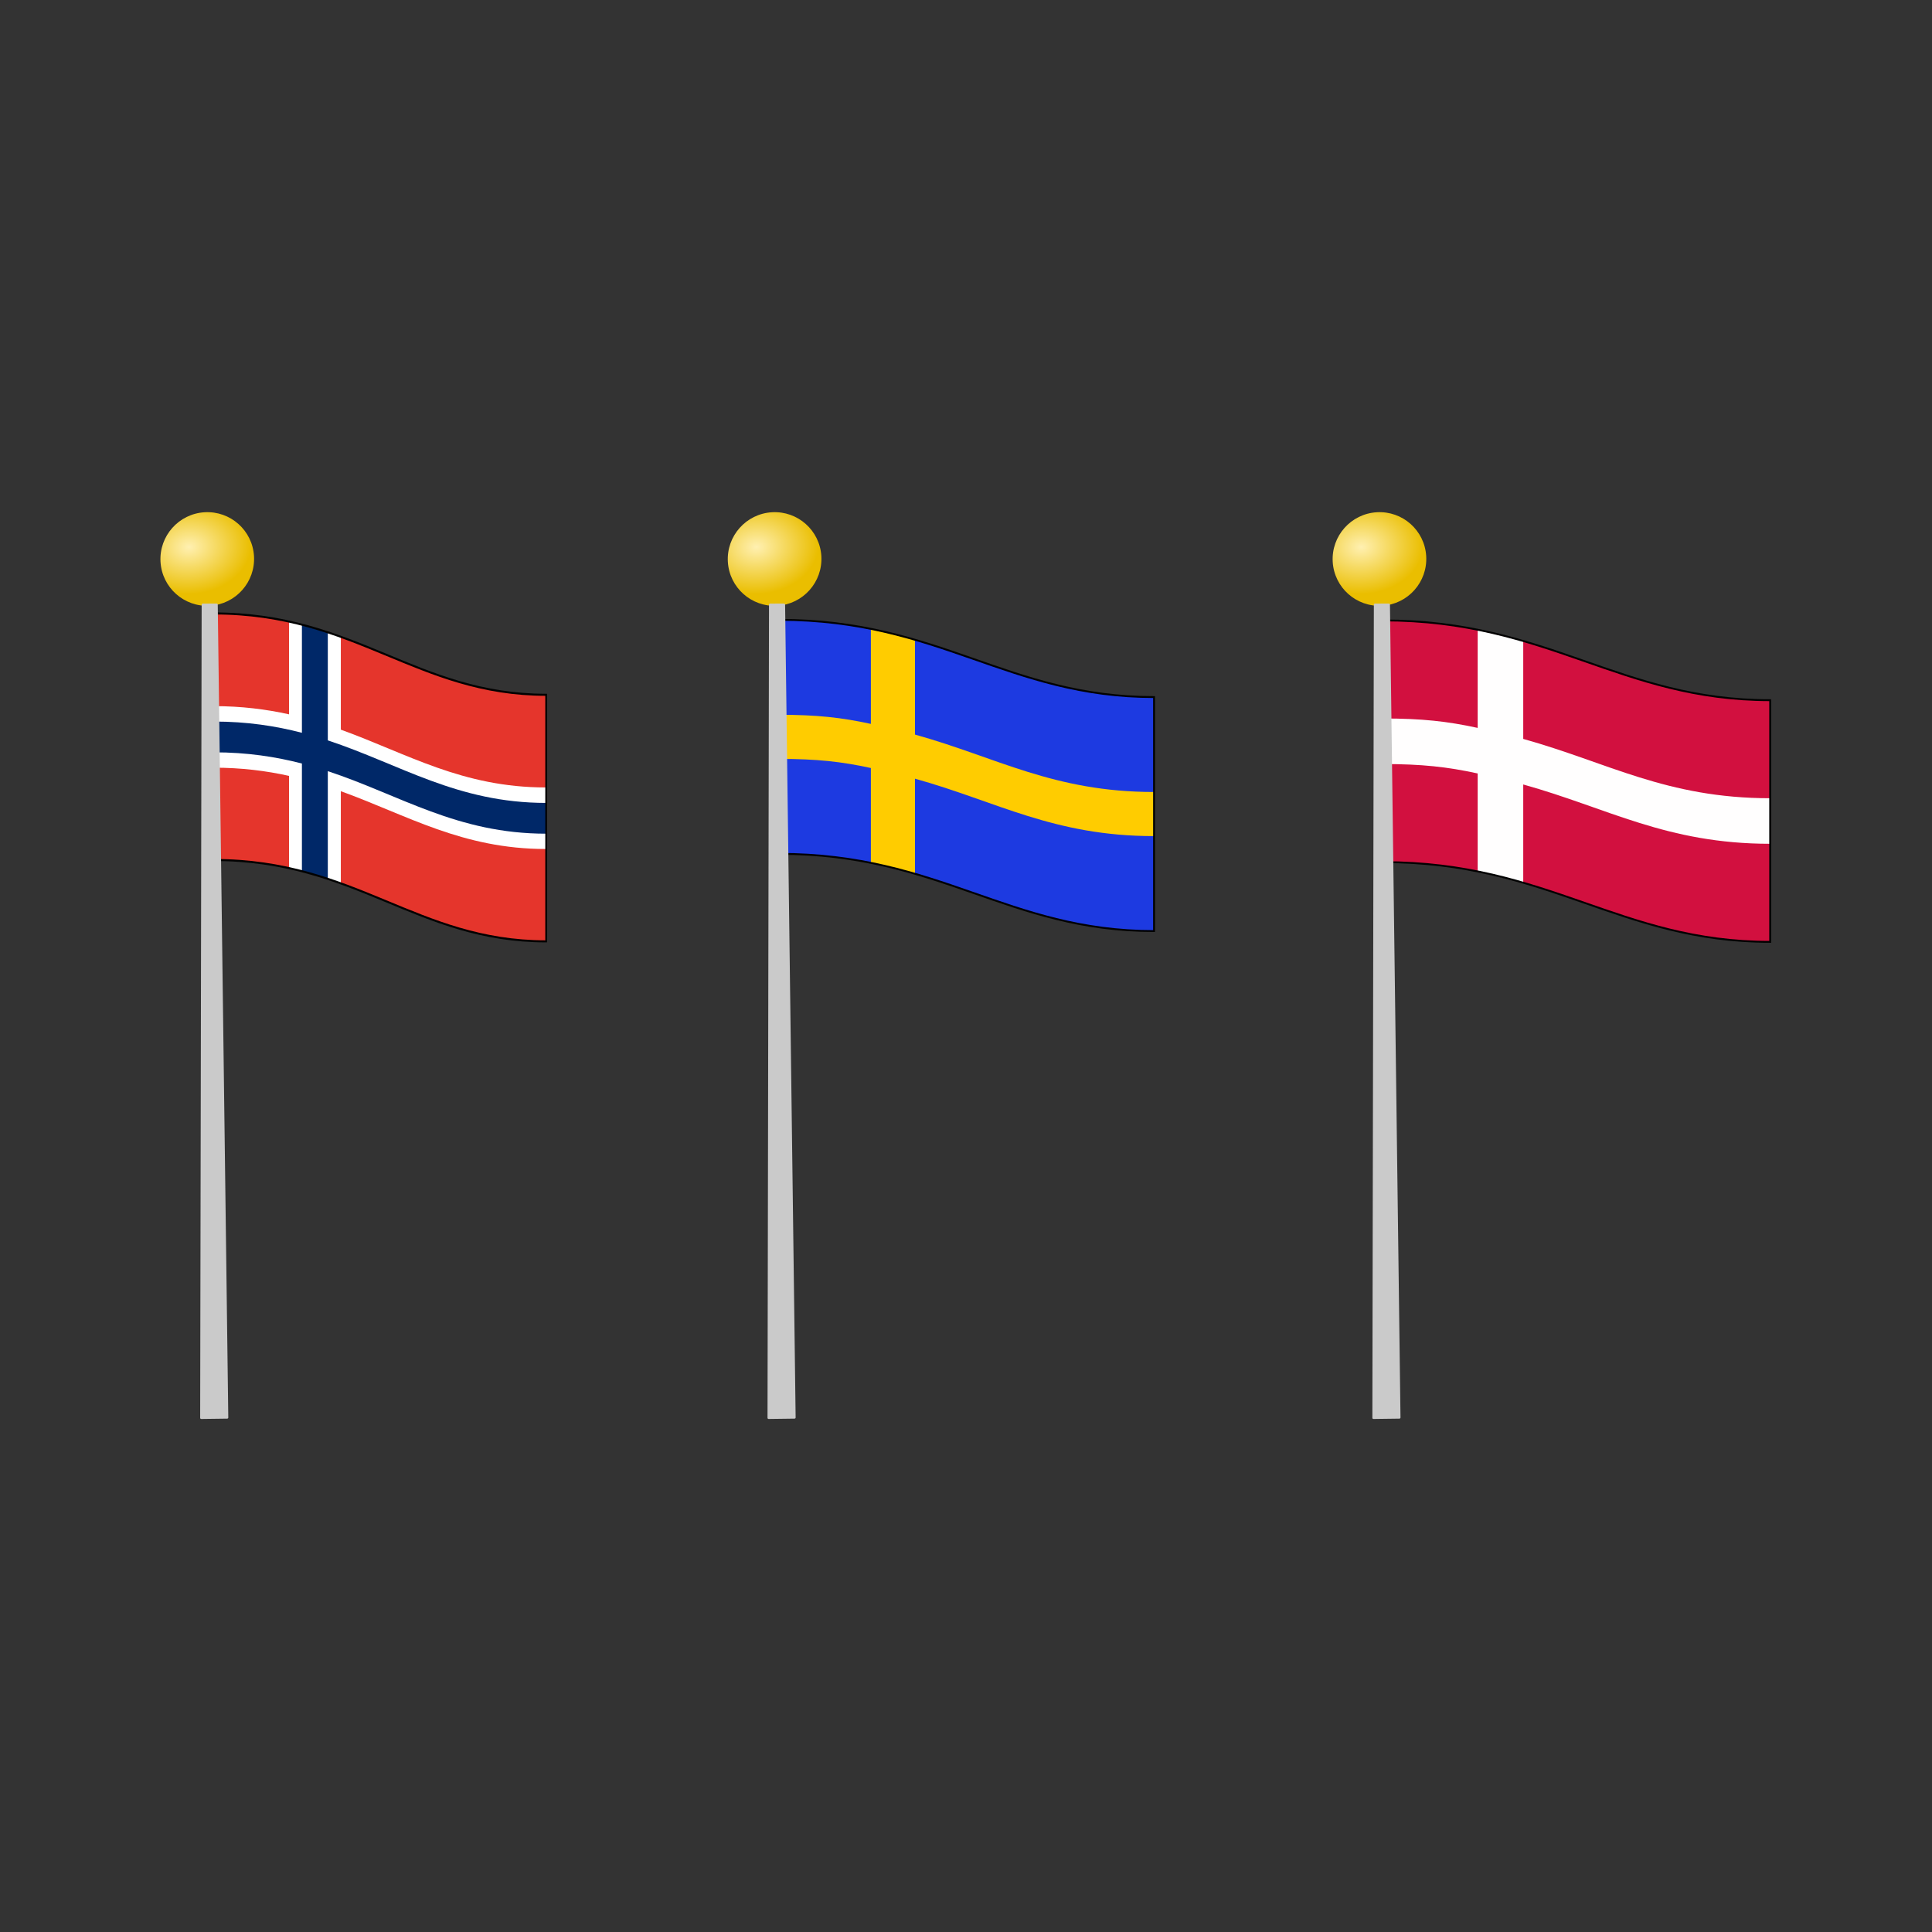 <svg:svg xmlns:dc="http://purl.org/dc/elements/1.1/" xmlns:ns1="http://sodipodi.sourceforge.net/DTD/sodipodi-0.dtd" xmlns:ns2="http://www.inkscape.org/namespaces/inkscape" xmlns:ns3="http://www.w3.org/1999/xlink" xmlns:ns5="http://creativecommons.org/ns#" xmlns:rdf="http://www.w3.org/1999/02/22-rdf-syntax-ns#" xmlns:svg="http://www.w3.org/2000/svg" height="979.02" id="svg4860" version="1.1" viewBox="-81.585 -259.973 979.02 979.02" width="979.02" ns1:docname="banner01.svg" ns2:version="0.48.1 ">
  <svg:rect x="-81.585" y="-259.973" width="979.02" height="979.02" fill="#333333" stroke="none"/>
  <svg:defs id="defs4862">
    <svg:path d="m 95.045,1249.613 c 0,0 52.524,39.248 76.566,51.269 24.042,12.021 40.426,14.107 60.225,13.399 19.799,-0.707 30.198,-0.086 48.583,-7.864 18.385,-7.778 52.867,-26.412 62.696,-38.133 4.861,-5.797 23.366,-18.076 35.895,-20.888 11.418,-2.562 35.589,-4.032 35.589,-4.032" id="path9590-3-5-76-4-4" style="fill:none;stroke:#bb9d00;stroke-width:1px;stroke-linecap:butt;stroke-linejoin:miter;stroke-opacity:1" ns1:nodetypes="csssssc" ns2:connector-curvature="0" />
    <svg:radialGradient cx="-978.838" cy="-254.775" fx="-978.838" fy="-254.775" gradientTransform="matrix(1.318,-0.01,0.008,1,312.992,-9.728)" gradientUnits="userSpaceOnUse" id="radialGradient13803-8" r="50.858" ns2:collect="always" ns3:href="#linearGradient4226-5-7-1-5-74" />
    <svg:linearGradient id="linearGradient4226-5-7-1-5-74">
      <svg:stop id="stop4228-4-9-6-7-0" offset="0" style="stop-color:#fff0b1;stop-opacity:1;" />
      <svg:stop id="stop4230-7-8-3-7-9" offset="1" style="stop-color:#eabe00;stop-opacity:1;" />
    </svg:linearGradient>
    <svg:radialGradient cx="-978.838" cy="-254.775" fx="-978.838" fy="-254.775" gradientTransform="matrix(1.318,-0.01,0.008,1,312.992,-9.728)" gradientUnits="userSpaceOnUse" id="radialGradient13814-4" r="50.858" ns2:collect="always" ns3:href="#linearGradient4226-5-7-1-5-74" />
    <svg:linearGradient id="linearGradient5113">
      <svg:stop id="stop5115" offset="0" style="stop-color:#fff0b1;stop-opacity:1;" />
      <svg:stop id="stop5117" offset="1" style="stop-color:#eabe00;stop-opacity:1;" />
    </svg:linearGradient>
    <svg:radialGradient cx="-978.838" cy="-254.775" fx="-978.838" fy="-254.775" gradientTransform="matrix(1.318,-0.01,0.008,1,312.992,-9.728)" gradientUnits="userSpaceOnUse" id="radialGradient13495-4-1" r="50.858" ns2:collect="always" ns3:href="#linearGradient4226-5-7-1-5-74" />
    <svg:linearGradient id="linearGradient5120">
      <svg:stop id="stop5122" offset="0" style="stop-color:#fff0b1;stop-opacity:1;" />
      <svg:stop id="stop5124" offset="1" style="stop-color:#eabe00;stop-opacity:1;" />
    </svg:linearGradient>
  </svg:defs>
  <ns1:namedview bordercolor="#666666" borderopacity="1.0" fit-margin-bottom="0" fit-margin-left="0" fit-margin-right="0" fit-margin-top="0" id="base" pagecolor="#ffffff" showgrid="false" ns2:current-layer="layer1" ns2:cx="471.30744" ns2:cy="206.70828" ns2:document-units="px" ns2:pageopacity="0.0" ns2:pageshadow="2" ns2:window-height="947" ns2:window-maximized="1" ns2:window-width="1280" ns2:window-x="1911" ns2:window-y="-9" ns2:zoom="0.7" />
  <svg:g id="layer1" transform="translate(136.077,-136.279)" ns2:groupmode="layer" ns2:label="Layer 1">
    <svg:g id="g13794-82" transform="translate(301.314,-1707.073)" ns2:export-filename="D:\Art\Projects\TFS\nordflags.png" ns2:export-xdpi="600" ns2:export-ydpi="600">
      <svg:g id="g13680-9-45" transform="matrix(1.917,0,0,-1.917,-89.776,6722.05)">
        <svg:path d="m -17.876,2454.872 c 42.41,0 60.36,-20.41 99.05,-20.41 v 61.85 c -38.69,0 -56.64,20.42 -99.05,20.42 z" id="bright_background-3-51" style="fill:#1d3ae1;fill-opacity:1" ns1:nodetypes="ccccc" ns2:connector-curvature="0" ns2:label="#rect3056" />
        <svg:path d="m 17.974,2449.572 c -2.5,0.7 -9.01,2.27 -11.66,2.85 v 25.14 c -7.8,1.7 -14.29,2.41 -24.19,2.41 v 11.66 c 9.9,0 16.39,-0.71 24.19,-2.41 v 25.03 c 2.65,-0.58 9.16,-2.12 11.66,-2.82 v -25.03 c 21.68,-6.03 36.62,-15.18 63.22,-15.18 v -11.66 c -26.6,0 -41.54,9.15 -63.22,15.18 z" id="bright_cross-1-7" style="fill:#ffcc00" ns1:nodetypes="ccccccccccccc" ns2:connector-curvature="0" ns2:label="#path3972" />
        <svg:path d="m 52.624,2437.862 c -9.07,2.45 -17.43,5.68 -26.27,8.63 -8.83,2.96 -18.14,5.63 -29.1,6.96 -3.11,2.19 -5.93,4.52 -8.44,6.96 -2.5,2.44 -4.68,4.99 -6.5,7.61 v 16.92 16.92 c 2.88,3.09 6.63,5.64 11.05,7.58 4.41,1.94 9.49,3.27 15.01,3.95 11.07,-2.4 20.61,-5.98 30.25,-9.29 9.64,-3.31 19.38,-6.35 30.85,-7.65 2.39,-1.82 4.59,-3.74 6.57,-5.73 1.99,-1.99 3.76,-4.04 5.3,-6.14 v -17.8 -17.79 c -3.2,-3.19 -7.36,-5.75 -12.23,-7.63 -4.87,-1.87 -10.45,-3.06 -16.49,-3.5 z" id="path3040-7-1" style="fill-opacity:0" ns1:nodetypes="cscscccscscscccsc" ns2:connector-curvature="0" />
        <svg:path d="m -17.876,2454.872 c 42.41,0 60.36,-20.41 99.05,-20.41 v 61.85 c -38.69,0 -56.64,20.42 -99.05,20.42 z" id="path3042-1-1" style="fill:none;stroke:#010101;stroke-width:0.494" ns1:nodetypes="ccccc" ns2:connector-curvature="0" ns2:label="#rect3056" />
      </svg:g>
      <svg:path d="m -947.523,-240.633 c 0,27.895 -22.613,50.508 -50.508,50.508 -27.895,0 -50.508,-22.613 -50.508,-50.508 0,-27.895 22.613,-50.508 50.508,-50.508 27.895,0 50.508,22.613 50.508,50.508 z" id="path4224-8-0-2-52" style="fill:url(#radialGradient13803-8);fill-opacity:1;stroke:none" transform="matrix(-0.469,0.028,0.027,0.469,-588.033,2007.448)" ns1:cx="-998.0307" ns1:cy="-240.63307" ns1:rx="50.507626" ns1:ry="50.507626" ns1:type="arc" ns2:export-filename="D:\Art\Projects\TFS\tfs21.png" ns2:export-xdpi="900.0816" ns2:export-ydpi="900.0816" />
      <svg:path d="m -121.681,1889.223 -7.077,0.025 c -0.3,0 -0.534,0.248 -0.534,0.548 l -0.752,412.096 c -3.1e-4,0.3 0.248,0.538 0.548,0.534 l 13.166,-0.171 c 0.3,0 0.538,-0.248 0.534,-0.548 l -5.337,-411.95 c -0.001,-0.3 -0.248,-0.535 -0.548,-0.534 z" id="rect4103-2-8-6-7" style="fill:#cacaca;fill-opacity:1;stroke:none" ns1:nodetypes="sssssssss" ns2:connector-curvature="0" ns2:export-filename="D:\Art\Projects\TFS\tfs21.png" ns2:export-xdpi="900.0816" ns2:export-ydpi="900.0816" />
    </svg:g>
    <svg:g id="g13805-6" transform="translate(282.314,-1733.174)" ns2:export-filename="D:\Art\Projects\TFS\nordflags.png" ns2:export-xdpi="600" ns2:export-ydpi="600">
      <svg:g id="g3034-1" onmousedown="setAttribute('transform','translate(3,3)'), getElementById('feGaussianBlur3789').setAttribute('stdDeviation','1.5'), getElementById('flash').setAttribute('fill-opacity','1')" onmouseout="setAttribute('transform','translate(0,0)'), getElementById('feGaussianBlur3789').setAttribute('stdDeviation','3.173'), getElementById('colour_one').setAttribute('style','fill:#b71f17'),    getElementById('colour_two').setAttribute('style','fill:#b8b8b8'),    getElementById('colour_three').setAttribute('style','fill:#fffefe'), getElementById('flash').setAttribute('fill-opacity','0')" onmouseover="getElementById('colour_one').setAttribute('style','fill:#d2103f'), getElementById('colour_two').setAttribute('style','fill:#ffffff'), getElementById('colour_three').setAttribute('style','fill:#002868')" onmouseup="setAttribute('transform','translate(0,0)'), getElementById('feGaussianBlur3789').setAttribute('stdDeviation','3.173'), getElementById('flash').setAttribute('fill-opacity','0')" transform="matrix(1.98,0,0,-1.98,-203.369,2983.938)" ns2:label="#g3073">
        <svg:path d="m 204.19,473.53 c 42.41,0 60.36,-20.41 99.05,-20.41 v 61.85 c -38.69,0 -56.64,20.42 -99.05,20.42 z" id="bright_background-39-4" style="fill:#d2103f" ns1:nodetypes="ccccc" ns2:connector-curvature="0" ns2:label="#rect3056" />
        <svg:path d="m 240.04,468.23 c -2.5,0.7 -9.01,2.27 -11.66,2.85 v 25.14 c -7.8,1.7 -14.29,2.41 -24.19,2.41 v 11.66 c 9.9,0 16.39,-0.71 24.19,-2.41 v 25.03 c 2.65,-0.58 9.16,-2.12 11.66,-2.82 v -25.03 c 21.68,-6.03 36.62,-15.18 63.22,-15.18 v -11.66 c -26.6,0 -41.54,9.15 -63.22,15.18 z" id="bright_cross-3-2" style="fill:#fffefe" ns1:nodetypes="ccccccccccccc" ns2:connector-curvature="0" ns2:label="#path3972" />
        <svg:path d="m 274.69,456.52 c -9.07,2.45 -17.43,5.68 -26.27,8.63 -8.83,2.96 -18.14,5.63 -29.1,6.96 -3.11,2.19 -5.93,4.52 -8.44,6.96 -2.5,2.44 -4.68,4.99 -6.5,7.61 v 16.92 16.92 c 2.88,3.09 6.63,5.64 11.05,7.58 4.41,1.94 9.49,3.27 15.01,3.95 11.07,-2.4 20.61,-5.98 30.25,-9.29 9.64,-3.31 19.38,-6.35 30.85,-7.65 2.39,-1.82 4.59,-3.74 6.57,-5.73 1.99,-1.99 3.76,-4.04 5.3,-6.14 v -17.8 -17.79 c -3.2,-3.19 -7.36,-5.75 -12.23,-7.63 -4.87,-1.87 -10.45,-3.06 -16.49,-3.5 z" id="path3040-4-3" style="fill-opacity:0" ns1:nodetypes="cscscccscscscccsc" ns2:connector-curvature="0" />
        <svg:path d="m 204.19,473.53 c 42.41,0 60.36,-20.41 99.05,-20.41 v 61.85 c -38.69,0 -56.64,20.42 -99.05,20.42 z" id="path3042-8-2" style="fill:none;stroke:#010101;stroke-width:0.478" ns1:nodetypes="ccccc" ns2:connector-curvature="0" ns2:label="#rect3056" />
      </svg:g>
      <svg:path d="m -947.523,-240.633 c 0,27.895 -22.613,50.508 -50.508,50.508 -27.895,0 -50.508,-22.613 -50.508,-50.508 0,-27.895 22.613,-50.508 50.508,-50.508 27.895,0 50.508,22.613 50.508,50.508 z" id="path13474-3-2" style="fill:url(#radialGradient13814-4);fill-opacity:1;stroke:none" transform="matrix(-0.469,0.028,0.027,0.469,-262.53,2033.549)" ns1:cx="-998.0307" ns1:cy="-240.63307" ns1:rx="50.507626" ns1:ry="50.507626" ns1:type="arc" ns2:export-filename="D:\Art\Projects\TFS\tfs21.png" ns2:export-xdpi="900.0816" ns2:export-ydpi="900.0816" />
      <svg:path d="m 203.821,1915.324 -7.077,0.025 c -0.3,10e-4 -0.534,0.248 -0.534,0.548 l -0.752,412.096 c -3.1e-4,0.3 0.248,0.538 0.548,0.534 l 13.166,-0.171 c 0.3,0 0.538,-0.248 0.534,-0.548 l -5.337,-411.95 c -0.001,-0.3 -0.248,-0.535 -0.548,-0.534 z" id="path13476-1-1" style="fill:#cacaca;fill-opacity:1;stroke:none" ns1:nodetypes="sssssssss" ns2:connector-curvature="0" ns2:export-filename="D:\Art\Projects\TFS\tfs21.png" ns2:export-xdpi="900.0816" ns2:export-ydpi="900.0816" />
    </svg:g>
    <svg:g id="g4960-6" transform="translate(281.314,-1694.174)" ns2:export-filename="D:\Art\Projects\TFS\nordflags.png" ns2:export-xdpi="600" ns2:export-ydpi="600">
      <svg:g id="g13526-0-8" transform="matrix(1.7,0,0,-2.02,-49.673,5967.727)">
        <svg:path d="m -200.551,1961.115 c 42.41,0 60.36,-20.41 99.05,-20.41 v 61.85 c -38.69,0 -56.64,20.41 -99.05,20.41 z" id="path4092-1-5" style="fill:#e5352c" ns1:nodetypes="ccccc" ns2:connector-curvature="0" ns2:label="#rect3056" />
        <svg:path d="m -162.701,1955.245 c -4.87,1.48 -9.97,2.8 -15.44,3.82 v 23.15 c -6.79,1.27 -14.16,2.06 -22.5,2.06 v 15.44 c 8.34,0 15.71,-0.79 22.5,-2.06 v 23.28 c 5.47,-1.02 10.57,-2.34 15.44,-3.81 v -23.31 c 19.83,-6.03 36.17,-14.5 61.12,-14.5 v -15.44 c -24.95,0 -41.29,8.47 -61.12,14.5 v -23.13 z" id="path4094-6-7" style="fill:#ffffff" ns2:connector-curvature="0" />
        <svg:path d="m -166.581,1956.375 c -2.5,0.69 -5.07,1.36 -7.72,1.94 v 27 c -7.8,1.7 -16.35,2.81 -26.25,2.81 v 7.72 c 9.9,0 18.45,-1.11 26.25,-2.82 v 27.13 c 2.65,-0.58 5.22,-1.21 7.72,-1.91 v -27.12 c 21.68,-6.03 38.5,-15.69 65.1,-15.69 v -7.72 c -26.6,0 -43.42,9.66 -65.1,15.69 v -27.03 z" id="path4096-3-6" style="fill:#002868" ns2:connector-curvature="0" />
        <svg:path d="m -200.551,1961.115 c 42.41,0 60.36,-20.41 99.05,-20.41 v 61.85 c -38.69,0 -56.64,20.41 -99.05,20.41 z" id="path4098-2-1" style="fill:none;stroke:#010101;stroke-width:0.511" ns1:nodetypes="ccccc" ns2:connector-curvature="0" ns2:label="#rect3056" />
      </svg:g>
      <svg:path d="m -947.523,-240.633 c 0,27.895 -22.613,50.508 -50.508,50.508 -27.895,0 -50.508,-22.613 -50.508,-50.508 0,-27.895 22.613,-50.508 50.508,-50.508 27.895,0 50.508,22.613 50.508,50.508 z" id="path13491-0-8" style="fill:url(#radialGradient13495-4-1);fill-opacity:1;stroke:none" transform="matrix(-0.469,0.028,0.027,0.469,-855.53,1994.549)" ns1:cx="-998.0307" ns1:cy="-240.63307" ns1:rx="50.507626" ns1:ry="50.507626" ns1:type="arc" ns2:export-filename="D:\Art\Projects\TFS\tfs21.png" ns2:export-xdpi="900.0816" ns2:export-ydpi="900.0816" />
      <svg:path d="m -389.179,1876.324 -7.077,0.025 c -0.3,10e-4 -0.534,0.248 -0.534,0.548 l -0.752,412.096 c -3.1e-4,0.3 0.248,0.538 0.548,0.534 l 13.166,-0.171 c 0.3,0 0.538,-0.248 0.534,-0.548 l -5.337,-411.95 c -0.001,-0.3 -0.248,-0.535 -0.548,-0.534 z" id="path13493-8-9" style="fill:#cacaca;fill-opacity:1;stroke:none" ns1:nodetypes="sssssssss" ns2:connector-curvature="0" ns2:export-filename="D:\Art\Projects\TFS\tfs21.png" ns2:export-xdpi="900.0816" ns2:export-ydpi="900.0816" />
    </svg:g>
  </svg:g>
</svg:svg>